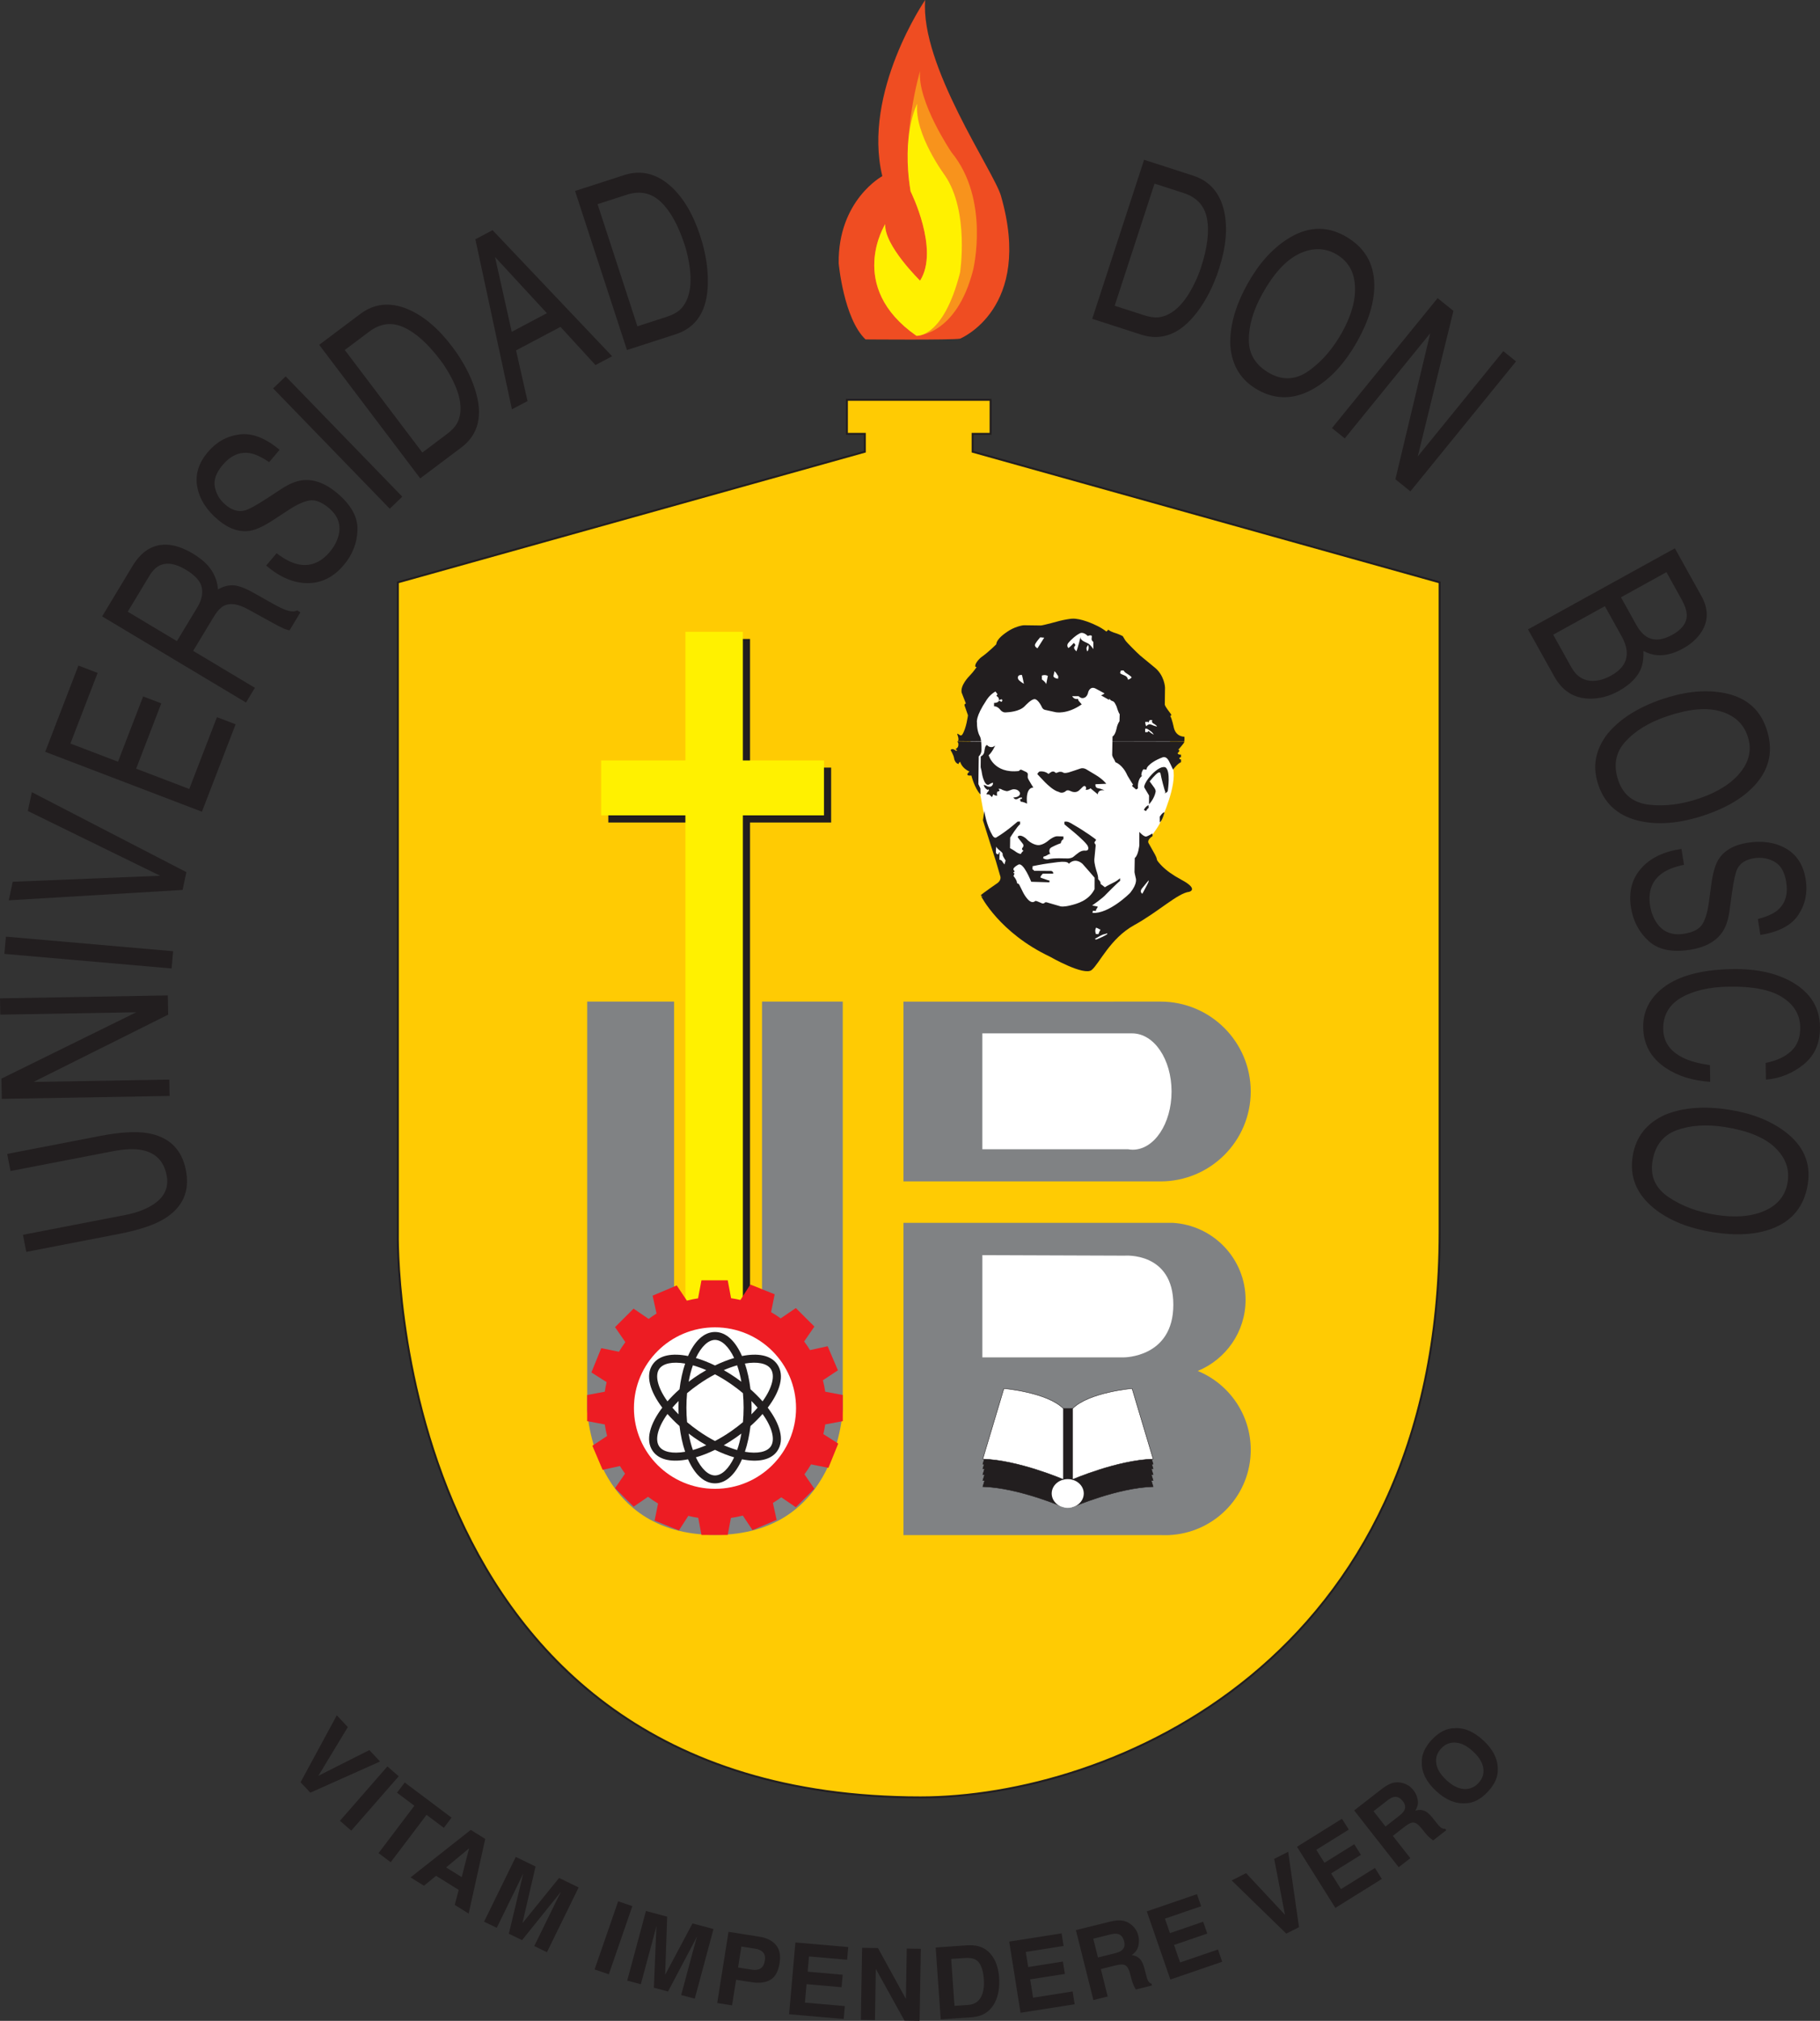 <?xml version="1.0" encoding="UTF-8"?>
<svg xmlns="http://www.w3.org/2000/svg" xmlns:xlink="http://www.w3.org/1999/xlink" width="399.8pt" height="443.91pt" viewBox="0 0 399.8 443.91" version="1.1">
<rect x="0" y="0" width="399.8" height="443.91" fill="#333333" stroke="none"/>
<defs>
<clipPath id="clip1">
  <path d="M 360 212 L 399.801 212 L 399.801 238 L 360 238 Z M 360 212 "/>
</clipPath>
<clipPath id="clip2">
  <path d="M 173 426 L 187 426 L 187 443.91 L 173 443.91 Z M 173 426 "/>
</clipPath>
<clipPath id="clip3">
  <path d="M 189 427 L 203 427 L 203 443.91 L 189 443.91 Z M 189 427 "/>
</clipPath>
<clipPath id="clip4">
  <path d="M 205 427 L 220 427 L 220 443.91 L 205 443.91 Z M 205 427 "/>
</clipPath>
</defs>
<g id="surface1">
<path style=" stroke:none;fill-rule:nonzero;fill:rgb(93.7%,30.199%,13.3%);fill-opacity:1;" d="M 190.129 74.555 C 190.129 74.555 208.969 74.715 210.891 74.395 C 210.891 74.395 227.047 67.84 219.875 43.004 C 218.312 37.602 202.113 14.445 203.234 -0.004 C 203.234 -0.004 189.371 20.199 193.816 38.688 C 193.816 38.688 184.078 43.965 184.234 57.82 C 184.234 57.82 185.316 69.969 190.129 74.555 "/>
<path style=" stroke:none;fill-rule:nonzero;fill:rgb(96.899%,57.599%,10.999%);fill-opacity:1;" d="M 194.461 49.234 C 194.461 49.234 185.801 62.934 201.309 73.758 C 201.309 73.758 210.09 73.758 213.777 59.258 C 213.777 59.258 217.516 43.801 209.016 33.457 C 209.016 33.457 201.473 22.32 202.113 15.609 C 202.113 15.609 197.945 29.469 200.035 42.043 C 200.035 42.043 206.445 54.828 202.113 61.652 C 202.113 61.652 194.141 53.867 194.461 49.234 "/>
<path style=" stroke:none;fill-rule:nonzero;fill:rgb(100%,94.499%,0%);fill-opacity:1;" d="M 194.461 49.234 C 194.461 49.234 185.801 62.934 201.309 73.758 C 201.309 73.758 207.199 74.391 210.891 59.895 C 210.891 59.895 212.977 46.477 207.566 38.531 C 207.566 38.531 200.832 29.512 201.473 22.797 C 201.473 22.797 197.945 29.469 200.035 42.043 C 200.035 42.043 206.445 54.828 202.113 61.652 C 202.113 61.652 194.141 53.867 194.461 49.234 "/>
<path style=" stroke:none;fill-rule:nonzero;fill:rgb(100%,79.599%,1.199%);fill-opacity:1;" d="M 186.039 87.832 L 186.039 95.301 L 189.98 95.301 L 189.98 99.227 L 87.395 127.926 L 87.395 270.91 C 87.395 270.91 84.676 394.82 202.211 394.82 C 243.453 394.82 316.246 365.34 316.246 270.613 L 316.246 127.926 L 213.656 99.227 L 213.656 95.301 L 217.605 95.301 L 217.605 87.832 "/>
<path style="fill:none;stroke-width:4.29;stroke-linecap:butt;stroke-linejoin:miter;stroke:rgb(13.3%,11.8%,12.199%);stroke-opacity:1;stroke-miterlimit:3.864;" d="M 1860.391 3560.78 L 1860.391 3486.092 L 1899.805 3486.092 L 1899.805 3446.834 L 873.945 3159.842 L 873.945 1729.998 C 873.945 1729.998 846.758 490.897 2022.109 490.897 C 2434.531 490.897 3162.461 785.702 3162.461 1732.967 L 3162.461 3159.842 L 2136.562 3446.834 L 2136.562 3486.092 L 2176.055 3486.092 L 2176.055 3560.78 Z M 1860.391 3560.78 " transform="matrix(0.1,0,0,-0.1,0,443.91)"/>
<path style=" stroke:none;fill-rule:nonzero;fill:rgb(50.2%,50.999%,51.799%);fill-opacity:1;" d="M 128.988 220.012 L 148.074 220.012 L 148.074 306.793 L 167.391 306.793 L 167.391 220.012 L 185.129 220.012 L 185.129 309.438 C 185.129 309.438 184.34 337.164 157.117 337.164 C 129.902 337.164 128.988 309.633 128.988 309.633 L 128.988 220.012 "/>
<path style=" stroke:none;fill-rule:nonzero;fill:rgb(13.3%,11.8%,12.199%);fill-opacity:1;" d="M 5.043 271.238 L 27.418 266.906 C 30.047 266.395 32.156 265.602 33.754 264.52 C 36.164 262.906 37.117 260.793 36.605 258.176 C 35.996 255.043 34.16 253.184 31.094 252.609 C 29.434 252.301 27.297 252.398 24.684 252.902 L 2.309 257.234 L 1.578 253.477 L 21.906 249.539 C 26.359 248.684 29.871 248.473 32.445 248.91 C 37.141 249.727 39.938 252.438 40.836 257.051 C 41.738 261.66 40.164 265.215 36.117 267.707 C 33.898 269.078 30.559 270.191 26.105 271.055 L 5.773 274.992 L 5.043 271.238 "/>
<path style=" stroke:none;fill-rule:nonzero;fill:rgb(13.3%,11.8%,12.199%);fill-opacity:1;" d="M 0.387 241.383 L 0.309 236.934 L 29.93 222.359 L 0.062 222.879 L 0 219.301 L 36.871 218.656 L 36.945 222.883 L 7.352 237.66 L 37.191 237.145 L 37.258 240.738 "/>
<path style=" stroke:none;fill-rule:nonzero;fill:rgb(13.3%,11.8%,12.199%);fill-opacity:1;" d="M 0.961 209.535 L 1.297 205.746 L 38.031 208.945 L 37.699 212.738 Z M 0.961 209.535 "/>
<path style=" stroke:none;fill-rule:nonzero;fill:rgb(13.3%,11.8%,12.199%);fill-opacity:1;" d="M 2.797 193.688 L 35.18 192.371 L 6.113 178.145 L 6.992 174.012 L 40.945 191.578 L 40.109 195.488 L 1.926 197.766 "/>
<path style=" stroke:none;fill-rule:nonzero;fill:rgb(13.3%,11.8%,12.199%);fill-opacity:1;" d="M 9.93 165.145 L 17.227 146.203 L 21.445 147.816 L 15.469 163.328 L 25.922 167.32 L 31.445 152.98 L 35.43 154.504 L 29.906 168.848 L 41.574 173.309 L 47.656 157.535 L 51.758 159.102 L 44.355 178.305 "/>
<path style=" stroke:none;fill-rule:evenodd;fill:rgb(13.3%,11.8%,12.199%);fill-opacity:1;" d="M 43.371 133.367 C 44.285 131.852 44.602 130.414 44.328 129.055 C 44.062 127.688 42.879 126.375 40.785 125.125 C 38.531 123.773 36.629 123.477 35.062 124.219 C 34.238 124.621 33.488 125.371 32.82 126.48 L 28.062 134.367 L 38.863 140.836 Z M 22.434 135.398 L 29.094 124.355 C 30.191 122.539 31.445 121.25 32.863 120.492 C 35.562 119.059 38.723 119.43 42.355 121.598 C 44.246 122.73 45.621 123.961 46.465 125.273 C 47.316 126.578 47.785 127.98 47.879 129.48 C 48.945 128.848 50.023 128.547 51.125 128.57 C 52.227 128.582 53.715 129.109 55.582 130.156 L 59.891 132.578 C 61.117 133.27 62.059 133.73 62.719 133.965 C 63.84 134.371 64.695 134.41 65.281 134.086 L 65.988 134.512 L 63.602 138.469 C 63.266 138.414 62.863 138.289 62.391 138.098 C 61.918 137.906 61.055 137.465 59.793 136.766 L 54.41 133.805 C 52.297 132.648 50.562 132.395 49.203 133.059 C 48.449 133.445 47.672 134.297 46.875 135.613 L 42.434 142.973 L 55.992 151.086 L 54.043 154.32 L 22.434 135.398 "/>
<path style=" stroke:none;fill-rule:nonzero;fill:rgb(13.3%,11.8%,12.199%);fill-opacity:1;" d="M 60.758 121.523 C 62.418 122.797 63.961 123.598 65.383 123.93 C 68.062 124.539 70.418 123.633 72.457 121.215 C 73.367 120.133 73.996 118.973 74.336 117.738 C 74.992 115.355 74.289 113.305 72.238 111.59 C 70.703 110.301 69.301 109.746 68.035 109.93 C 66.777 110.129 65.246 110.812 63.453 111.984 L 60.156 114.148 C 58.004 115.559 56.258 116.379 54.914 116.594 C 52.598 116.961 50.266 116.168 47.918 114.203 C 45.383 112.082 43.855 109.68 43.34 106.992 C 42.828 104.305 43.598 101.746 45.645 99.32 C 47.523 97.086 49.84 95.789 52.59 95.434 C 55.332 95.055 58.273 96.18 61.414 98.805 L 59.125 101.516 C 57.492 100.398 56.074 99.738 54.867 99.539 C 52.648 99.184 50.656 100.062 48.879 102.176 C 47.445 103.879 46.887 105.496 47.207 107.031 C 47.527 108.57 48.32 109.863 49.574 110.918 C 50.961 112.07 52.34 112.484 53.711 112.148 C 54.602 111.922 56.203 111.059 58.516 109.559 L 61.934 107.324 C 63.586 106.25 65.117 105.637 66.535 105.484 C 68.996 105.234 71.484 106.156 73.996 108.258 C 77.121 110.875 78.637 113.605 78.531 116.453 C 78.434 119.289 77.43 121.844 75.52 124.117 C 73.281 126.77 70.637 128.094 67.582 128.094 C 64.535 128.102 61.5 126.816 58.473 124.238 L 60.758 121.523 "/>
<path style=" stroke:none;fill-rule:nonzero;fill:rgb(13.3%,11.8%,12.199%);fill-opacity:1;" d="M 60 85.32 L 62.75 82.676 L 88.367 109.098 L 85.617 111.746 Z M 60 85.32 "/>
<path style=" stroke:none;fill-rule:evenodd;fill:rgb(13.3%,11.8%,12.199%);fill-opacity:1;" d="M 98.168 95.355 C 99.191 94.59 99.922 93.82 100.371 93.043 C 101.152 91.645 101.359 89.926 100.992 87.887 C 100.691 86.254 99.973 84.414 98.836 82.363 C 98.152 81.141 97.453 80.062 96.738 79.117 C 93.988 75.48 91.305 73.074 88.676 71.895 C 86.062 70.703 83.539 71.023 81.098 72.855 L 75.738 76.879 L 92.777 99.406 Z M 70.117 75.746 L 79.152 68.961 C 82.219 66.656 85.68 66.301 89.535 67.895 C 92.996 69.348 96.258 72.086 99.309 76.121 C 101.664 79.238 103.352 82.391 104.363 85.574 C 106.156 91.199 105.141 95.445 101.312 98.316 L 92.309 105.082 L 70.117 75.746 "/>
<path style=" stroke:none;fill-rule:evenodd;fill:rgb(13.3%,11.8%,12.199%);fill-opacity:1;" d="M 120.133 68.797 L 108.738 56.445 L 112.41 72.887 Z M 104.426 52.559 L 108.203 50.562 L 134.465 78.254 L 130.809 80.191 L 123.121 71.801 L 113.363 76.969 L 115.883 88.098 L 112.453 89.91 "/>
<path style=" stroke:none;fill-rule:evenodd;fill:rgb(13.3%,11.8%,12.199%);fill-opacity:1;" d="M 146.441 69.598 C 147.652 69.203 148.605 68.715 149.277 68.125 C 150.477 67.055 151.23 65.496 151.551 63.445 C 151.801 61.805 151.723 59.832 151.32 57.527 C 151.07 56.152 150.766 54.902 150.395 53.777 C 148.984 49.445 147.23 46.301 145.137 44.328 C 143.055 42.359 140.559 41.844 137.652 42.781 L 131.27 44.848 L 140.02 71.676 Z M 126.324 41.953 L 137.086 38.469 C 140.738 37.285 144.129 38.074 147.254 40.832 C 150.051 43.328 152.234 46.977 153.801 51.777 C 155.016 55.488 155.574 59.016 155.492 62.355 C 155.352 68.254 153.004 71.941 148.445 73.418 L 137.723 76.891 L 126.324 41.953 "/>
<path style=" stroke:none;fill-rule:evenodd;fill:rgb(13.3%,11.8%,12.199%);fill-opacity:1;" d="M 251.285 69.238 C 252.504 69.633 253.555 69.789 254.453 69.711 C 256.051 69.543 257.582 68.727 259.051 67.254 C 260.219 66.074 261.324 64.434 262.355 62.328 C 262.969 61.074 263.453 59.879 263.824 58.754 C 265.234 54.43 265.672 50.855 265.141 48.031 C 264.621 45.219 262.906 43.344 260 42.398 L 253.617 40.332 L 244.863 67.16 Z M 251.324 35.098 L 262.086 38.578 C 265.738 39.766 268.016 42.383 268.918 46.445 C 269.715 50.102 269.324 54.328 267.758 59.133 C 266.547 62.848 264.922 66.023 262.887 68.68 C 259.289 73.371 255.215 74.977 250.652 73.5 L 239.93 70.031 L 251.324 35.098 "/>
<path style=" stroke:none;fill-rule:evenodd;fill:rgb(13.3%,11.8%,12.199%);fill-opacity:1;" d="M 301.891 62.551 C 301.926 66.289 300.711 70.371 298.246 74.805 C 295.574 79.602 292.434 83.078 288.812 85.234 C 284.562 87.766 280.426 87.922 276.398 85.699 C 272.645 83.621 270.598 80.359 270.262 75.906 C 270.098 71.695 271.355 67.188 274.031 62.375 C 276.445 58.027 279.336 54.766 282.699 52.582 C 287.012 49.777 291.23 49.516 295.355 51.793 C 299.664 54.176 301.844 57.762 301.891 62.551 M 287.574 81.406 C 290.414 79.371 292.828 76.57 294.82 72.996 C 296.918 69.223 297.859 65.762 297.629 62.629 C 297.418 59.496 296.008 57.211 293.402 55.773 C 290.867 54.379 288.172 54.383 285.301 55.789 C 282.441 57.184 279.773 60.105 277.301 64.551 C 275.316 68.109 274.328 71.488 274.328 74.695 C 274.348 77.883 275.895 80.328 278.965 82.027 C 281.883 83.637 284.75 83.43 287.574 81.406 "/>
<path style=" stroke:none;fill-rule:nonzero;fill:rgb(13.3%,11.8%,12.199%);fill-opacity:1;" d="M 315.801 65.488 L 319.273 68.289 L 311.441 100.262 L 330.238 77.133 L 333.027 79.387 L 309.82 107.938 L 306.527 105.277 L 314.184 73.195 L 295.402 96.305 L 292.594 94.035 "/>
<path style=" stroke:none;fill-rule:evenodd;fill:rgb(13.3%,11.8%,12.199%);fill-opacity:1;" d="M 359.414 137.199 C 360.191 138.594 361.047 139.531 361.992 140.023 C 363.473 140.793 365.258 140.602 367.352 139.445 C 369.461 138.281 370.52 136.852 370.531 135.156 C 370.535 134.199 370.137 133.004 369.34 131.566 L 366.066 125.684 L 356.078 131.203 Z M 345.148 146.527 C 346.273 148.551 347.848 149.562 349.883 149.566 C 351.164 149.566 352.5 149.184 353.891 148.414 C 356.23 147.121 357.387 145.453 357.355 143.406 C 357.344 142.312 356.953 141.082 356.188 139.699 L 352.543 133.156 L 341.191 139.422 Z M 367.918 120.445 L 373.734 130.898 C 375.32 133.75 375.32 136.398 373.734 138.848 C 372.797 140.289 371.453 141.488 369.715 142.453 C 367.68 143.574 365.766 144.059 363.98 143.906 C 363.039 143.836 362.051 143.527 361.004 142.992 C 361.07 144.59 360.879 145.914 360.434 146.969 C 359.637 148.84 358 150.457 355.523 151.824 C 353.445 152.973 351.293 153.516 349.062 153.461 C 345.727 153.383 343.172 151.742 341.391 148.539 L 335.66 138.254 L 367.918 120.445 "/>
<path style=" stroke:none;fill-rule:evenodd;fill:rgb(13.3%,11.8%,12.199%);fill-opacity:1;" d="M 385.633 172.309 C 383.148 175.109 379.504 177.336 374.691 178.984 C 369.484 180.77 364.812 181.258 360.672 180.445 C 355.816 179.496 352.641 176.852 351.141 172.52 C 349.738 168.469 350.41 164.684 353.156 161.148 C 355.859 157.91 359.82 155.395 365.047 153.605 C 369.762 151.988 374.102 151.488 378.066 152.105 C 383.152 152.898 386.465 155.512 387.996 159.953 C 389.605 164.602 388.816 168.719 385.633 172.309 M 362.328 176.773 C 365.801 177.16 369.48 176.688 373.359 175.355 C 377.453 173.949 380.477 172.008 382.414 169.523 C 384.355 167.055 384.844 164.418 383.871 161.613 C 382.934 158.891 380.922 157.094 377.84 156.227 C 374.781 155.352 370.84 155.742 366.012 157.398 C 362.148 158.727 359.145 160.578 356.992 162.961 C 354.863 165.348 354.371 168.191 355.512 171.5 C 356.598 174.641 358.867 176.398 362.328 176.773 "/>
<path style=" stroke:none;fill-rule:nonzero;fill:rgb(13.3%,11.8%,12.199%);fill-opacity:1;" d="M 369.922 189.969 C 367.871 190.383 366.254 191.012 365.066 191.867 C 362.852 193.484 361.988 195.852 362.484 198.969 C 362.707 200.363 363.172 201.598 363.887 202.66 C 365.262 204.719 367.273 205.539 369.914 205.121 C 371.902 204.809 373.238 204.117 373.938 203.051 C 374.609 201.969 375.098 200.375 375.383 198.258 L 375.91 194.359 C 376.246 191.809 376.777 189.961 377.492 188.816 C 378.734 186.828 380.871 185.594 383.895 185.117 C 387.164 184.605 389.988 185.035 392.359 186.41 C 394.73 187.789 396.164 190.047 396.66 193.176 C 397.121 196.055 396.578 198.645 395.051 200.949 C 393.539 203.258 390.758 204.73 386.703 205.367 L 386.148 201.871 C 388.07 201.379 389.504 200.742 390.445 199.969 C 392.168 198.531 392.812 196.453 392.379 193.734 C 392.031 191.539 391.168 190.059 389.793 189.289 C 388.414 188.523 386.918 188.27 385.297 188.523 C 383.516 188.805 382.297 189.57 381.648 190.824 C 381.234 191.645 380.844 193.414 380.461 196.133 L 379.906 200.168 C 379.641 202.117 379.102 203.676 378.285 204.84 C 376.859 206.852 374.527 208.117 371.289 208.625 C 367.254 209.262 364.195 208.609 362.105 206.66 C 360.02 204.73 358.742 202.297 358.277 199.363 C 357.734 195.945 358.465 193.086 360.477 190.793 C 362.465 188.492 365.43 187.055 369.367 186.473 L 369.922 189.969 "/>
<g clip-path="url(#clip1)" clip-rule="nonzero">
<path style=" stroke:none;fill-rule:nonzero;fill:rgb(13.3%,11.8%,12.199%);fill-opacity:1;" d="M 396.25 233.777 C 393.824 235.762 391.047 236.895 387.922 237.16 L 387.859 233.484 C 390.227 233.031 392.098 232.164 393.465 230.887 C 394.828 229.625 395.496 227.875 395.453 225.625 C 395.406 222.883 394.09 220.691 391.5 219.043 C 388.926 217.406 385.004 216.637 379.73 216.73 C 375.414 216.805 371.926 217.621 369.254 219.184 C 366.605 220.758 365.309 223.055 365.363 226.07 C 365.41 228.852 366.859 230.941 369.715 232.344 C 371.215 233.09 373.184 233.629 375.617 233.965 L 375.684 237.641 C 371.793 237.379 368.52 236.352 365.863 234.551 C 362.66 232.398 361.027 229.445 360.961 225.695 C 360.902 222.461 362.152 219.727 364.707 217.484 C 368.086 214.527 373.355 212.996 380.52 212.871 C 385.961 212.773 390.438 213.781 393.953 215.895 C 397.773 218.176 399.723 221.387 399.797 225.512 C 399.855 229.035 398.68 231.789 396.25 233.777 "/>
</g>
<path style=" stroke:none;fill-rule:evenodd;fill:rgb(13.3%,11.8%,12.199%);fill-opacity:1;" d="M 389.207 269.906 C 385.695 271.219 381.426 271.477 376.398 270.688 C 370.961 269.828 366.609 268.074 363.336 265.426 C 359.492 262.312 357.934 258.488 358.652 253.965 C 359.324 249.734 361.703 246.703 365.789 244.867 C 369.703 243.273 374.391 242.906 379.844 243.766 C 384.77 244.543 388.84 246.129 392.047 248.527 C 396.164 251.609 397.855 255.469 397.117 260.109 C 396.348 264.961 393.711 268.227 389.207 269.906 M 366.523 262.953 C 369.41 264.918 372.887 266.219 376.934 266.859 C 381.215 267.535 384.797 267.227 387.676 265.945 C 390.555 264.676 392.227 262.574 392.695 259.641 C 393.148 256.797 392.219 254.27 389.91 252.066 C 387.613 249.867 383.949 248.363 378.91 247.566 C 374.875 246.934 371.348 247.164 368.324 248.258 C 365.32 249.371 363.543 251.652 362.996 255.105 C 362.473 258.387 363.648 261.004 366.523 262.953 "/>
<path style=" stroke:none;fill-rule:nonzero;fill:rgb(13.3%,11.8%,12.199%);fill-opacity:1;" d="M 81.133 384.426 L 83.484 386.938 L 68.164 393.785 L 66.023 391.496 L 73.984 376.789 L 76.406 379.375 L 69.934 390.082 "/>
<path style=" stroke:none;fill-rule:nonzero;fill:rgb(13.3%,11.8%,12.199%);fill-opacity:1;" d="M 77.16 402.125 L 74.668 399.969 L 85.094 388.023 L 87.586 390.18 Z M 77.16 402.125 "/>
<path style=" stroke:none;fill-rule:nonzero;fill:rgb(13.3%,11.8%,12.199%);fill-opacity:1;" d="M 99.188 399.266 L 97.496 401.508 L 93.699 398.656 L 85.828 409.062 L 83.156 407.059 L 91.027 396.652 L 87.211 393.789 L 88.91 391.551 "/>
<path style=" stroke:none;fill-rule:evenodd;fill:rgb(13.3%,11.8%,12.199%);fill-opacity:1;" d="M 98 410.207 L 101.422 412.336 L 103.051 406.004 Z M 103.414 401.961 L 106.594 403.941 L 102.949 420.34 L 99.895 418.438 L 100.758 415.141 L 95.793 412.047 L 93.129 414.227 L 90.184 412.395 "/>
<path style=" stroke:none;fill-rule:nonzero;fill:rgb(13.3%,11.8%,12.199%);fill-opacity:1;" d="M 122.816 412.516 L 127.109 414.602 L 120.145 428.832 L 117.363 427.477 L 122.074 417.855 C 122.211 417.578 122.402 417.195 122.648 416.703 C 122.902 416.203 123.094 415.816 123.23 415.547 L 114.68 426.176 L 111.777 424.766 L 114.941 411.523 C 114.809 411.789 114.625 412.18 114.387 412.688 C 114.152 413.184 113.965 413.574 113.828 413.848 L 109.117 423.473 L 106.336 422.121 L 113.301 407.895 L 117.645 410 L 114.762 422.453 L 122.816 412.516 "/>
<path style=" stroke:none;fill-rule:nonzero;fill:rgb(13.3%,11.8%,12.199%);fill-opacity:1;" d="M 133.738 433.68 L 130.617 432.609 L 135.793 417.641 L 138.91 418.711 Z M 133.738 433.68 "/>
<path style=" stroke:none;fill-rule:nonzero;fill:rgb(13.3%,11.8%,12.199%);fill-opacity:1;" d="M 152.121 422.504 L 156.734 423.738 L 152.621 439.027 L 149.633 438.234 L 152.414 427.891 C 152.492 427.59 152.609 427.176 152.762 426.645 C 152.914 426.109 153.027 425.695 153.105 425.402 L 146.746 437.461 L 143.637 436.629 L 144.199 423.027 C 144.121 423.316 144.016 423.734 143.879 424.277 C 143.742 424.809 143.633 425.227 143.555 425.523 L 140.77 435.867 L 137.781 435.07 L 141.895 419.777 L 146.559 421.02 L 146.113 433.789 L 152.121 422.504 "/>
<path style=" stroke:none;fill-rule:evenodd;fill:rgb(13.3%,11.8%,12.199%);fill-opacity:1;" d="M 167.633 428.867 C 167.266 428.457 166.691 428.184 165.918 428.062 L 162.859 427.582 L 162.129 432.188 L 165.188 432.664 C 165.961 432.789 166.59 432.699 167.07 432.391 C 167.566 432.086 167.875 431.523 168.008 430.707 C 168.137 429.898 168.012 429.285 167.633 428.867 M 169.23 434.895 C 168.172 435.512 166.773 435.68 165.031 435.406 L 161.699 434.879 L 160.809 440.5 L 157.551 439.988 L 160.031 424.352 L 166.871 425.43 C 168.449 425.68 169.637 426.281 170.449 427.234 C 171.258 428.188 171.523 429.512 171.258 431.203 C 170.965 433.047 170.289 434.277 169.23 434.895 "/>
<g clip-path="url(#clip2)" clip-rule="nonzero">
<path style=" stroke:none;fill-rule:nonzero;fill:rgb(13.3%,11.8%,12.199%);fill-opacity:1;" d="M 186.09 430.488 L 177.711 429.758 L 177.418 433.105 L 185.109 433.777 L 184.867 436.516 L 177.176 435.848 L 176.82 439.902 L 185.582 440.664 L 185.336 443.5 L 173.34 442.453 L 174.723 426.688 L 186.332 427.695 "/>
</g>
<g clip-path="url(#clip3)" clip-rule="nonzero">
<path style=" stroke:none;fill-rule:nonzero;fill:rgb(13.3%,11.8%,12.199%);fill-opacity:1;" d="M 189.379 427.859 L 192.863 427.918 L 198.996 439.078 L 199.188 428.027 L 202.281 428.082 L 202.004 443.91 L 198.688 443.855 L 192.391 432.496 L 192.199 443.738 L 189.102 443.688 "/>
</g>
<g clip-path="url(#clip4)" clip-rule="nonzero">
<path style=" stroke:none;fill-rule:evenodd;fill:rgb(13.3%,11.8%,12.199%);fill-opacity:1;" d="M 208.945 430.312 L 209.672 440.617 L 212.723 440.402 C 214.289 440.297 215.32 439.449 215.836 437.875 C 216.109 437.004 216.207 435.996 216.125 434.828 C 216.016 433.223 215.676 432.008 215.105 431.184 C 214.539 430.355 213.504 429.992 212 430.098 Z M 214.844 427.488 C 215.98 427.773 216.93 428.383 217.684 429.305 C 218.293 430.051 218.727 430.875 218.992 431.773 C 219.258 432.676 219.418 433.539 219.477 434.371 C 219.625 436.469 219.328 438.273 218.586 439.793 C 217.57 441.836 215.871 442.941 213.477 443.109 L 206.648 443.582 L 205.539 427.793 L 212.367 427.312 C 213.348 427.262 214.18 427.316 214.844 427.488 "/>
</g>
<path style=" stroke:none;fill-rule:nonzero;fill:rgb(13.3%,11.8%,12.199%);fill-opacity:1;" d="M 233.641 427.449 L 225.336 428.762 L 225.863 432.082 L 233.488 430.879 L 233.918 433.594 L 226.297 434.793 L 226.938 438.82 L 235.621 437.445 L 236.07 440.258 L 224.18 442.133 L 221.691 426.496 L 233.203 424.684 "/>
<path style=" stroke:none;fill-rule:evenodd;fill:rgb(13.3%,11.8%,12.199%);fill-opacity:1;" d="M 240.156 425.859 L 241.188 429.984 L 244.84 429.082 C 245.566 428.898 246.09 428.684 246.41 428.426 C 246.98 427.977 247.152 427.316 246.938 426.457 C 246.707 425.527 246.238 424.977 245.535 424.812 C 245.145 424.715 244.598 424.758 243.902 424.93 Z M 246.492 421.875 C 247.141 421.973 247.723 422.207 248.246 422.578 C 248.68 422.883 249.051 423.25 249.363 423.672 C 249.676 424.098 249.91 424.609 250.059 425.215 C 250.246 425.945 250.238 426.711 250.047 427.512 C 249.852 428.305 249.367 428.953 248.59 429.453 C 249.371 429.566 249.973 429.844 250.402 430.297 C 250.832 430.746 251.18 431.508 251.449 432.582 L 251.711 433.617 C 251.883 434.32 252.031 434.789 252.148 435.023 C 252.332 435.398 252.602 435.645 252.957 435.754 L 253.051 436.137 L 249.508 437.02 C 249.32 436.703 249.18 436.449 249.09 436.25 C 248.898 435.84 248.742 435.41 248.621 434.961 L 248.246 433.535 C 247.984 432.559 247.641 431.953 247.211 431.715 C 246.785 431.473 246.102 431.469 245.152 431.703 L 241.824 432.531 L 243.332 438.555 L 240.184 439.34 L 236.34 423.973 L 243.902 422.098 C 244.988 421.848 245.852 421.773 246.492 421.875 "/>
<path style=" stroke:none;fill-rule:nonzero;fill:rgb(13.3%,11.8%,12.199%);fill-opacity:1;" d="M 263.855 418.727 L 255.902 421.453 L 257.004 424.637 L 264.301 422.129 L 265.199 424.73 L 257.898 427.234 L 259.23 431.082 L 267.551 428.23 L 268.48 430.922 L 257.094 434.828 L 251.918 419.859 L 262.938 416.078 "/>
<path style=" stroke:none;fill-rule:nonzero;fill:rgb(13.3%,11.8%,12.199%);fill-opacity:1;" d="M 279.898 408.328 L 282.973 406.766 L 285.355 423.324 L 282.559 424.746 L 270.562 413.066 L 273.723 411.461 L 282.27 420.609 "/>
<path style=" stroke:none;fill-rule:nonzero;fill:rgb(13.3%,11.8%,12.199%);fill-opacity:1;" d="M 296.289 401.895 L 289.152 406.332 L 290.941 409.184 L 297.492 405.109 L 298.953 407.441 L 292.406 411.52 L 294.57 414.969 L 302.031 410.324 L 303.547 412.738 L 293.336 419.094 L 284.91 405.668 L 294.793 399.516 "/>
<path style=" stroke:none;fill-rule:evenodd;fill:rgb(13.3%,11.8%,12.199%);fill-opacity:1;" d="M 301.723 397.859 L 304.355 401.215 L 307.316 398.906 C 307.91 398.445 308.297 398.035 308.484 397.672 C 308.816 397.027 308.711 396.359 308.164 395.656 C 307.57 394.898 306.918 394.59 306.215 394.723 C 305.812 394.793 305.332 395.051 304.766 395.492 Z M 305.887 391.652 C 306.516 391.477 307.145 391.457 307.777 391.586 C 308.297 391.688 308.781 391.875 309.246 392.133 C 309.703 392.391 310.125 392.77 310.508 393.258 C 310.973 393.852 311.285 394.555 311.434 395.359 C 311.582 396.168 311.402 396.953 310.895 397.73 C 311.656 397.508 312.32 397.523 312.898 397.766 C 313.473 398 314.102 398.555 314.785 399.43 L 315.445 400.266 C 315.891 400.836 316.215 401.207 316.422 401.371 C 316.742 401.645 317.086 401.758 317.457 401.715 L 317.703 402.027 L 314.82 404.27 C 314.523 404.051 314.293 403.875 314.129 403.73 C 313.785 403.434 313.465 403.105 313.176 402.742 L 312.246 401.598 C 311.609 400.809 311.051 400.395 310.559 400.348 C 310.07 400.297 309.441 400.574 308.676 401.172 L 305.969 403.277 L 309.809 408.172 L 307.25 410.16 L 297.469 397.684 L 303.613 392.906 C 304.504 392.238 305.262 391.82 305.887 391.652 "/>
<path style=" stroke:none;fill-rule:evenodd;fill:rgb(13.3%,11.8%,12.199%);fill-opacity:1;" d="M 325.836 388.406 C 325.656 387.18 324.91 385.961 323.602 384.742 C 322.301 383.531 321.027 382.879 319.789 382.785 C 318.547 382.684 317.48 383.109 316.582 384.07 C 315.688 385.023 315.324 386.121 315.504 387.348 C 315.676 388.582 316.422 389.805 317.727 391.02 C 319.039 392.234 320.312 392.891 321.559 392.973 C 322.805 393.062 323.871 392.633 324.77 391.672 C 325.664 390.715 326.02 389.621 325.836 388.406 M 329.02 388.527 C 329.109 390.246 328.371 391.93 326.828 393.582 C 325.277 395.238 323.641 396.082 321.922 396.117 C 319.715 396.258 317.566 395.363 315.477 393.422 C 313.348 391.445 312.301 389.375 312.332 387.211 C 312.246 385.496 312.98 383.812 314.523 382.156 C 316.074 380.5 317.715 379.656 319.434 379.621 C 321.594 379.445 323.738 380.348 325.867 382.324 C 327.953 384.266 329.008 386.332 329.02 388.527 "/>
<path style=" stroke:none;fill-rule:nonzero;fill:rgb(13.3%,11.8%,12.199%);fill-opacity:1;" d="M 152.137 140.355 L 164.762 140.355 L 164.762 168.613 L 182.578 168.613 L 182.578 180.676 L 164.762 180.676 L 164.762 311.371 L 152.137 311.371 L 152.137 180.676 L 133.629 180.676 L 133.629 168.613 L 152.137 168.613 "/>
<path style=" stroke:none;fill-rule:nonzero;fill:rgb(100%,94.499%,0%);fill-opacity:1;" d="M 150.559 138.785 L 163.184 138.785 L 163.184 167.047 L 181 167.047 L 181 179.105 L 163.184 179.105 L 163.184 309.805 L 150.559 309.805 L 150.559 179.105 L 132.051 179.105 L 132.051 167.047 L 150.559 167.047 "/>
<path style=" stroke:none;fill-rule:nonzero;fill:rgb(100%,100%,100%);fill-opacity:1;" d="M 138.57 309.438 C 138.57 299.191 146.91 290.887 157.191 290.887 C 167.477 290.887 175.812 299.191 175.812 309.438 C 175.812 319.68 167.477 327.988 157.191 327.988 C 146.91 327.988 138.57 319.68 138.57 309.438 "/>
<path style=" stroke:none;fill-rule:evenodd;fill:rgb(92.899%,10.999%,13.699%);fill-opacity:1;" d="M 133.258 303.605 L 129.914 301.473 L 132.07 296.145 L 135.965 296.926 C 136.395 296.199 136.863 295.5 137.371 294.82 L 135.105 291.523 L 139.18 287.461 L 142.484 289.715 C 143.043 289.297 143.625 288.906 144.223 288.539 L 143.359 284.609 L 148.66 282.363 L 150.887 285.703 C 151.688 285.492 152.512 285.324 153.344 285.195 L 154.09 281.234 L 159.859 281.234 L 160.598 285.168 C 161.289 285.27 161.973 285.398 162.648 285.555 L 164.832 282.16 L 170.172 284.309 L 169.383 288.227 C 170.109 288.648 170.816 289.109 171.492 289.602 L 174.82 287.332 L 178.898 291.395 L 176.648 294.672 C 177.105 295.281 177.539 295.914 177.941 296.566 L 181.812 295.719 L 184.062 301.008 L 180.766 303.191 C 180.98 304.016 181.152 304.855 181.277 305.707 L 185.133 306.43 L 185.133 312.172 L 181.277 312.895 C 181.172 313.609 181.035 314.32 180.863 315.016 L 184.137 317.102 L 181.977 322.43 L 178.168 321.664 C 177.719 322.418 177.234 323.145 176.711 323.852 L 178.887 327.02 L 174.812 331.078 L 171.621 328.902 C 171.027 329.34 170.414 329.754 169.785 330.137 L 170.602 333.859 L 165.301 336.102 L 163.176 332.918 C 162.316 333.137 161.445 333.309 160.559 333.438 L 159.859 337.176 L 154.09 337.176 L 153.383 333.41 C 152.641 333.301 151.914 333.156 151.195 332.98 L 149.141 336.176 L 143.797 334.023 L 144.555 330.266 C 143.793 329.812 143.059 329.324 142.355 328.789 L 139.191 330.953 L 135.113 326.891 L 137.305 323.699 C 136.906 323.16 136.535 322.602 136.184 322.031 L 132.379 322.867 L 130.125 317.578 L 133.367 315.43 C 133.152 314.605 132.977 313.758 132.852 312.898 L 128.98 312.172 L 128.98 306.43 L 132.852 305.707 C 132.957 304.992 133.094 304.293 133.258 303.605 M 157.062 291.566 C 147.23 291.566 139.258 299.504 139.258 309.301 C 139.258 319.094 147.23 327.039 157.062 327.039 C 166.898 327.039 174.867 319.094 174.867 309.301 C 174.867 299.504 166.898 291.566 157.062 291.566 "/>
<path style=" stroke:none;fill-rule:nonzero;fill:rgb(13.3%,11.8%,12.199%);fill-opacity:1;" d="M 155.141 300.965 C 154.113 300.52 153.137 300.172 152.207 299.91 C 151.824 300.988 151.512 302.195 151.273 303.523 C 151.656 303.227 152.055 302.941 152.461 302.656 C 153.336 302.047 154.234 301.48 155.141 300.965 M 166.422 309.211 C 166.008 308.727 165.559 308.234 165.066 307.742 C 165.086 308.234 165.098 308.723 165.098 309.211 C 165.098 309.703 165.086 310.195 165.066 310.68 C 165.559 310.188 166.008 309.699 166.422 309.211 M 163.629 318.902 C 166.387 319.379 168.457 318.949 169.301 317.746 C 170.309 316.312 169.684 313.613 167.512 310.598 C 166.719 311.504 165.824 312.398 164.859 313.254 C 164.621 315.277 164.203 317.195 163.629 318.902 M 158.992 317.461 C 160.016 317.902 160.996 318.254 161.926 318.516 C 162.305 317.438 162.621 316.227 162.859 314.898 C 162.469 315.195 162.074 315.484 161.672 315.766 C 160.797 316.379 159.898 316.945 158.992 317.461 M 150.93 312.398 C 151.707 313.051 152.551 313.703 153.465 314.34 C 154.684 315.195 155.891 315.922 157.066 316.535 C 158.238 315.922 159.445 315.195 160.668 314.34 C 161.578 313.703 162.426 313.051 163.203 312.398 C 163.293 311.383 163.348 310.32 163.348 309.211 C 163.348 308.105 163.293 307.043 163.203 306.027 C 162.426 305.371 161.578 304.719 160.668 304.086 C 159.445 303.23 158.238 302.504 157.066 301.887 C 155.891 302.504 154.684 303.23 153.465 304.086 C 152.551 304.719 151.707 305.371 150.93 306.027 C 150.836 307.043 150.785 308.105 150.785 309.211 C 150.785 310.32 150.836 311.383 150.93 312.398 M 147.707 309.211 C 148.121 309.699 148.574 310.188 149.066 310.68 C 149.047 310.195 149.039 309.703 149.039 309.211 C 149.039 308.723 149.047 308.234 149.066 307.742 C 148.574 308.234 148.121 308.727 147.707 309.211 M 144.828 300.676 C 143.82 302.113 144.449 304.809 146.621 307.824 C 147.418 306.922 148.305 306.027 149.273 305.168 C 149.512 303.148 149.93 301.23 150.504 299.523 C 147.742 299.047 145.676 299.477 144.828 300.676 M 149.273 313.254 C 148.305 312.398 147.418 311.504 146.621 310.598 C 144.449 313.613 143.82 316.312 144.828 317.746 C 145.676 318.949 147.742 319.379 150.504 318.902 C 149.93 317.195 149.512 315.277 149.273 313.254 M 155.141 317.461 C 154.234 316.945 153.336 316.379 152.461 315.766 C 152.055 315.484 151.656 315.195 151.273 314.898 C 151.512 316.227 151.824 317.438 152.207 318.516 C 153.137 318.254 154.113 317.902 155.141 317.461 M 161.27 320.125 C 159.906 319.723 158.484 319.168 157.066 318.477 C 155.648 319.168 154.227 319.723 152.863 320.125 C 154.051 322.652 155.594 324.098 157.066 324.098 C 158.535 324.098 160.078 322.652 161.27 320.125 M 164.859 305.168 C 165.824 306.027 166.719 306.922 167.512 307.824 C 169.684 304.809 170.309 302.113 169.301 300.676 C 168.457 299.477 166.387 299.047 163.629 299.523 C 164.203 301.23 164.621 303.148 164.859 305.168 M 158.992 300.965 C 159.898 301.48 160.797 302.047 161.672 302.656 C 162.074 302.941 162.469 303.227 162.859 303.523 C 162.621 302.195 162.305 300.988 161.926 299.91 C 160.996 300.172 160.016 300.52 158.992 300.965 M 152.863 298.301 C 154.227 298.699 155.648 299.262 157.066 299.945 C 158.484 299.262 159.906 298.699 161.27 298.301 C 160.078 295.773 158.535 294.328 157.066 294.328 C 155.594 294.328 154.047 295.773 152.863 298.301 M 143.395 299.68 C 144.824 297.641 147.723 297.184 151.137 297.867 C 152.535 294.688 154.57 292.586 157.066 292.586 C 159.562 292.586 161.598 294.688 162.992 297.867 C 166.41 297.184 169.301 297.641 170.734 299.68 C 172.434 302.094 171.328 305.68 168.648 309.211 C 171.328 312.742 172.434 316.328 170.734 318.746 C 169.301 320.785 166.41 321.242 162.992 320.555 C 161.598 323.734 159.562 325.836 157.066 325.836 C 154.57 325.836 152.535 323.734 151.137 320.555 C 147.723 321.238 144.824 320.785 143.395 318.746 C 141.695 316.328 142.805 312.742 145.484 309.211 C 142.805 305.68 141.695 302.094 143.395 299.68 "/>
<path style=" stroke:none;fill-rule:nonzero;fill:rgb(100%,100%,100%);fill-opacity:1;" d="M 212.062 224.5 L 212.062 254.625 L 256.168 254.625 L 261.438 240.359 L 253.34 223.938 "/>
<path style=" stroke:none;fill-rule:nonzero;fill:rgb(100%,100%,100%);fill-opacity:1;" d="M 212.062 272.277 L 212.062 302.402 L 256.168 302.402 L 261.438 288.133 L 253.34 271.715 "/>
<path style=" stroke:none;fill-rule:evenodd;fill:rgb(50.2%,50.999%,51.799%);fill-opacity:1;" d="M 263.105 301.148 C 269.941 303.957 274.75 310.664 274.75 318.48 C 274.75 328.258 267.238 336.281 257.652 337.145 L 256.727 337.211 L 255.938 337.223 L 255.148 337.211 L 198.465 337.211 L 198.465 268.613 L 257.652 268.613 C 266.555 269.156 273.617 276.516 273.617 285.516 C 273.617 292.574 269.273 298.617 263.105 301.148 M 215.797 275.707 L 215.797 298.164 L 246.816 298.164 C 246.816 298.164 257.746 298.277 257.746 286.602 C 257.746 274.922 247.035 275.82 247.035 275.82 L 215.797 275.707 "/>
<path style=" stroke:none;fill-rule:nonzero;fill:rgb(13.3%,11.8%,12.199%);fill-opacity:1;" d="M 220.527 306.117 C 220.527 306.117 230.047 306.941 233.605 310.539 L 233.605 326.102 C 233.605 326.102 223.688 321.82 215.891 321.617 "/>
<path style="fill:none;stroke-width:0.96;stroke-linecap:butt;stroke-linejoin:miter;stroke:rgb(13.3%,11.8%,12.199%);stroke-opacity:1;stroke-miterlimit:3.864;" d="M 2205.273 1377.928 C 2205.273 1377.928 2300.469 1369.686 2336.055 1333.709 L 2336.055 1178.084 C 2336.055 1178.084 2236.875 1220.897 2158.906 1222.928 Z M 2205.273 1377.928 " transform="matrix(0.1,0,0,-0.1,0,443.91)"/>
<path style=" stroke:none;fill-rule:nonzero;fill:rgb(13.3%,11.8%,12.199%);fill-opacity:1;" d="M 248.68 306.117 C 248.68 306.117 239.156 306.941 235.602 310.539 L 235.602 326.102 C 235.602 326.102 245.516 321.82 253.312 321.617 "/>
<path style="fill:none;stroke-width:0.96;stroke-linecap:butt;stroke-linejoin:miter;stroke:rgb(13.3%,11.8%,12.199%);stroke-opacity:1;stroke-miterlimit:3.864;" d="M 2486.797 1377.928 C 2486.797 1377.928 2391.562 1369.686 2356.016 1333.709 L 2356.016 1178.084 C 2356.016 1178.084 2455.156 1220.897 2533.125 1222.928 Z M 2486.797 1377.928 " transform="matrix(0.1,0,0,-0.1,0,443.91)"/>
<path style=" stroke:none;fill-rule:nonzero;fill:rgb(13.3%,11.8%,12.199%);fill-opacity:1;" d="M 220.527 308.426 C 220.527 308.426 230.047 309.246 233.605 312.848 L 233.605 328.406 C 233.605 328.406 223.688 324.125 215.891 323.922 "/>
<path style="fill:none;stroke-width:0.96;stroke-linecap:butt;stroke-linejoin:miter;stroke:rgb(13.3%,11.8%,12.199%);stroke-opacity:1;stroke-miterlimit:3.864;" d="M 2205.273 1354.842 C 2205.273 1354.842 2300.469 1346.639 2336.055 1310.623 L 2336.055 1155.037 C 2336.055 1155.037 2236.875 1197.85 2158.906 1199.881 Z M 2205.273 1354.842 " transform="matrix(0.1,0,0,-0.1,0,443.91)"/>
<path style=" stroke:none;fill-rule:nonzero;fill:rgb(13.3%,11.8%,12.199%);fill-opacity:1;" d="M 248.68 308.426 C 248.68 308.426 239.156 309.246 235.602 312.848 L 235.602 328.406 C 235.602 328.406 245.516 324.125 253.312 323.922 "/>
<path style="fill:none;stroke-width:0.96;stroke-linecap:butt;stroke-linejoin:miter;stroke:rgb(13.3%,11.8%,12.199%);stroke-opacity:1;stroke-miterlimit:3.864;" d="M 2486.797 1354.842 C 2486.797 1354.842 2391.562 1346.639 2356.016 1310.623 L 2356.016 1155.037 C 2356.016 1155.037 2455.156 1197.85 2533.125 1199.881 Z M 2486.797 1354.842 " transform="matrix(0.1,0,0,-0.1,0,443.91)"/>
<path style=" stroke:none;fill-rule:nonzero;fill:rgb(13.3%,11.8%,12.199%);fill-opacity:1;" d="M 220.527 307.133 C 220.527 307.133 230.047 307.961 233.605 311.559 L 233.605 327.113 C 233.605 327.113 223.688 322.832 215.891 322.633 "/>
<path style="fill:none;stroke-width:0.96;stroke-linecap:butt;stroke-linejoin:miter;stroke:rgb(13.3%,11.8%,12.199%);stroke-opacity:1;stroke-miterlimit:3.864;" d="M 2205.273 1367.772 C 2205.273 1367.772 2300.469 1359.53 2336.055 1323.514 L 2336.055 1167.967 C 2336.055 1167.967 2236.875 1210.78 2158.906 1212.772 Z M 2205.273 1367.772 " transform="matrix(0.1,0,0,-0.1,0,443.91)"/>
<path style=" stroke:none;fill-rule:nonzero;fill:rgb(13.3%,11.8%,12.199%);fill-opacity:1;" d="M 248.68 307.133 C 248.68 307.133 239.156 307.961 235.602 311.559 L 235.602 327.113 C 235.602 327.113 245.516 322.832 253.312 322.633 "/>
<path style="fill:none;stroke-width:0.96;stroke-linecap:butt;stroke-linejoin:miter;stroke:rgb(13.3%,11.8%,12.199%);stroke-opacity:1;stroke-miterlimit:3.864;" d="M 2486.797 1367.772 C 2486.797 1367.772 2391.562 1359.53 2356.016 1323.514 L 2356.016 1167.967 C 2356.016 1167.967 2455.156 1210.78 2533.125 1212.772 Z M 2486.797 1367.772 " transform="matrix(0.1,0,0,-0.1,0,443.91)"/>
<path style=" stroke:none;fill-rule:nonzero;fill:rgb(13.3%,11.8%,12.199%);fill-opacity:1;" d="M 220.527 309.719 C 220.527 309.719 230.047 310.539 233.605 314.141 L 233.605 329.699 C 233.605 329.699 223.688 325.418 215.891 325.219 "/>
<path style="fill:none;stroke-width:0.96;stroke-linecap:butt;stroke-linejoin:miter;stroke:rgb(13.3%,11.8%,12.199%);stroke-opacity:1;stroke-miterlimit:3.864;" d="M 2205.273 1341.912 C 2205.273 1341.912 2300.469 1333.709 2336.055 1297.694 L 2336.055 1142.108 C 2336.055 1142.108 2236.875 1184.92 2158.906 1186.912 Z M 2205.273 1341.912 " transform="matrix(0.1,0,0,-0.1,0,443.91)"/>
<path style=" stroke:none;fill-rule:nonzero;fill:rgb(13.3%,11.8%,12.199%);fill-opacity:1;" d="M 248.68 309.719 C 248.68 309.719 239.156 310.539 235.602 314.141 L 235.602 329.699 C 235.602 329.699 245.516 325.418 253.312 325.219 "/>
<path style="fill:none;stroke-width:0.96;stroke-linecap:butt;stroke-linejoin:miter;stroke:rgb(13.3%,11.8%,12.199%);stroke-opacity:1;stroke-miterlimit:3.864;" d="M 2486.797 1341.912 C 2486.797 1341.912 2391.562 1333.709 2356.016 1297.694 L 2356.016 1142.108 C 2356.016 1142.108 2455.156 1184.92 2533.125 1186.912 Z M 2486.797 1341.912 " transform="matrix(0.1,0,0,-0.1,0,443.91)"/>
<path style=" stroke:none;fill-rule:nonzero;fill:rgb(13.3%,11.8%,12.199%);fill-opacity:1;" d="M 220.527 311.074 C 220.527 311.074 230.047 311.902 233.605 315.504 L 233.605 331.059 C 233.605 331.059 223.688 326.777 215.891 326.574 "/>
<path style="fill:none;stroke-width:0.96;stroke-linecap:butt;stroke-linejoin:miter;stroke:rgb(13.3%,11.8%,12.199%);stroke-opacity:1;stroke-miterlimit:3.864;" d="M 2205.273 1328.358 C 2205.273 1328.358 2300.469 1320.116 2336.055 1284.1 L 2336.055 1128.514 C 2336.055 1128.514 2236.875 1171.327 2158.906 1173.358 Z M 2205.273 1328.358 " transform="matrix(0.1,0,0,-0.1,0,443.91)"/>
<path style=" stroke:none;fill-rule:nonzero;fill:rgb(13.3%,11.8%,12.199%);fill-opacity:1;" d="M 248.68 311.074 C 248.68 311.074 239.156 311.902 235.602 315.504 L 235.602 331.059 C 235.602 331.059 245.516 326.777 253.312 326.574 "/>
<path style="fill:none;stroke-width:0.96;stroke-linecap:butt;stroke-linejoin:miter;stroke:rgb(13.3%,11.8%,12.199%);stroke-opacity:1;stroke-miterlimit:3.864;" d="M 2486.797 1328.358 C 2486.797 1328.358 2391.562 1320.116 2356.016 1284.1 L 2356.016 1128.514 C 2356.016 1128.514 2455.156 1171.327 2533.125 1173.358 Z M 2486.797 1328.358 " transform="matrix(0.1,0,0,-0.1,0,443.91)"/>
<path style=" stroke:none;fill-rule:nonzero;fill:rgb(13.3%,11.8%,12.199%);fill-opacity:1;" d="M 232.926 326.465 L 236.711 326.465 L 236.711 309.348 L 232.926 309.348 Z M 232.926 326.465 "/>
<path style=" stroke:none;fill-rule:nonzero;fill:rgb(100%,100%,100%);fill-opacity:1;" d="M 231.027 328.066 C 231.027 326.32 232.602 324.906 234.547 324.906 C 236.496 324.906 238.07 326.32 238.07 328.066 C 238.07 329.809 236.496 331.223 234.547 331.223 C 232.602 331.223 231.027 329.809 231.027 328.066 "/>
<path style=" stroke:none;fill-rule:nonzero;fill:rgb(100%,100%,100%);fill-opacity:1;" d="M 220.527 305.004 C 220.527 305.004 230.047 305.832 233.605 309.43 L 233.605 324.984 C 233.605 324.984 223.688 320.703 215.891 320.5 "/>
<path style="fill:none;stroke-width:0.96;stroke-linecap:butt;stroke-linejoin:miter;stroke:rgb(13.3%,11.8%,12.199%);stroke-opacity:1;stroke-miterlimit:3.864;" d="M 2205.273 1389.061 C 2205.273 1389.061 2300.469 1380.819 2336.055 1344.803 L 2336.055 1189.256 C 2336.055 1189.256 2236.875 1232.069 2158.906 1234.1 Z M 2205.273 1389.061 " transform="matrix(0.1,0,0,-0.1,0,443.91)"/>
<path style=" stroke:none;fill-rule:nonzero;fill:rgb(100%,100%,100%);fill-opacity:1;" d="M 248.68 305.004 C 248.68 305.004 239.156 305.832 235.602 309.43 L 235.602 324.984 C 235.602 324.984 245.516 320.703 253.312 320.5 "/>
<path style="fill:none;stroke-width:0.96;stroke-linecap:butt;stroke-linejoin:miter;stroke:rgb(13.3%,11.8%,12.199%);stroke-opacity:1;stroke-miterlimit:3.864;" d="M 2486.797 1389.061 C 2486.797 1389.061 2391.562 1380.819 2356.016 1344.803 L 2356.016 1189.256 C 2356.016 1189.256 2455.156 1232.069 2533.125 1234.1 Z M 2486.797 1389.061 " transform="matrix(0.1,0,0,-0.1,0,443.91)"/>
<path style=" stroke:none;fill-rule:evenodd;fill:rgb(50.2%,50.999%,51.799%);fill-opacity:1;" d="M 248.68 226.992 C 253.539 226.992 257.355 232.711 257.355 239.77 C 257.355 246.82 253.539 252.547 248.824 252.547 C 248.465 252.547 248.109 252.508 247.762 252.445 L 215.793 252.445 L 215.793 226.992 Z M 254.918 220.012 C 265.867 220.012 274.746 228.852 274.746 239.758 C 274.746 250.664 265.867 259.512 254.918 259.512 L 198.465 259.504 L 198.465 220.016 L 254.918 220.012 "/>
<path style=" stroke:none;fill-rule:evenodd;fill:rgb(13.3%,11.8%,12.199%);fill-opacity:1;" d="M 215.52 196.855 C 215.52 196.855 219.539 204.891 230.656 210.156 C 230.656 210.156 238.141 214.461 239.816 213.062 C 241.504 211.66 243.871 206.125 249.148 203.219 C 254.434 200.312 258.727 196.176 261.234 195.898 C 261.234 195.898 263.43 195.352 259.551 193.27 C 255.672 191.184 254.133 189.34 252.891 186.879 L 251.656 190.359 L 249.148 196.176 L 246.098 201.711 L 241.773 205.305 L 239.961 205.574 L 233.438 203.219 L 222.32 199.488 L 215.52 196.855 "/>
<path style=" stroke:none;fill-rule:nonzero;fill:rgb(100%,100%,100%);fill-opacity:1;" d="M 233.574 137.34 L 227.324 138.848 C 227.324 138.848 221.387 141.582 221.078 142.16 C 220.773 142.738 217.031 148.004 216.895 148.551 C 216.758 149.098 213.84 152.113 213.703 153.371 C 213.566 154.637 212.055 157.984 212.742 159.762 C 213.426 161.543 213.156 167.082 213.156 167.082 L 214.168 171.281 L 215.258 174.148 C 215.258 174.148 215.812 176.969 215.906 177.578 C 216.004 178.188 216.234 179.262 216.234 179.262 L 217.418 183.348 L 218.684 188.371 L 220.105 192.223 C 220.105 192.223 222.363 197.988 222.508 198.129 C 222.648 198.273 231.414 202.168 231.414 202.168 L 239.039 203.391 C 239.039 203.391 240.496 206.344 240.688 206.387 C 240.879 206.434 243.184 205.359 243.23 205.172 C 243.281 204.984 243.371 202.875 243.844 202.359 C 244.312 201.84 249.449 198.965 249.828 198.316 C 250.207 197.668 252.324 193.859 252.324 193.625 C 252.324 193.391 251.012 187.617 251.012 187.617 L 251.434 185.176 L 252.703 183.727 L 253.035 183.492 C 253.035 183.492 254.867 181.145 255.148 179.969 C 255.148 179.969 258.582 172.555 257.695 168.848 L 257.457 164.297 L 255.438 157.531 L 253.035 152.512 L 249.875 147.965 L 245.496 142.887 L 242.289 139.836 L 238.613 138.199 L 233.574 137.34 "/>
<path style=" stroke:none;fill-rule:evenodd;fill:rgb(13.3%,11.8%,12.199%);fill-opacity:1;" d="M 210.438 162.836 C 210.402 162.824 210.355 162.867 210.297 162.902 C 210.297 162.902 210.559 163.152 210.52 163.48 C 210.52 163.48 210.652 164.219 209.883 164.547 L 210.297 164.848 L 209.992 164.93 C 209.992 164.93 209.223 164.191 208.816 164.766 C 208.816 164.766 209.473 165.84 209.578 166.523 C 209.578 166.523 209.695 167.59 210.551 167.84 C 210.551 167.84 210.602 167.48 210.934 167.344 C 210.934 167.344 211.203 168.691 212.965 169.484 C 212.965 169.484 211.684 170.496 213.383 170.359 C 213.383 170.359 214.117 173.273 215.387 174.5 L 215.363 173.184 L 214.922 172.227 L 215.004 166.137 C 215.004 166.137 215.691 165.594 215.605 164.465 C 215.605 164.465 215.621 163.664 215.527 162.891 Z M 244.371 162.836 L 244.309 165.863 C 244.309 165.863 244.422 166.312 244.574 166.52 C 244.715 166.723 244.98 167.266 245.031 167.438 C 245.031 167.438 246.609 167.93 247.656 170.348 C 247.656 170.348 248.668 172.059 248.902 172.348 C 248.902 172.348 248.559 172.562 248.789 172.77 C 249.023 172.973 249.586 173.43 249.586 173.43 L 249.973 173.18 C 249.973 173.18 249.777 171.109 250.941 170.41 L 250.723 170.387 C 250.723 170.387 250.676 169.57 251.172 168.984 L 251.871 169.059 C 251.871 169.059 251.773 168.75 252.266 168.223 C 252.766 167.688 253.809 166.934 255.387 166.363 C 255.387 166.363 256.152 165.988 256.754 167.133 C 256.754 167.133 257.484 168.566 257.676 169.047 C 257.676 169.047 258.711 167.676 259.438 167.426 L 259.438 166.82 C 259.438 166.82 259.059 166.812 259.059 166.574 C 259.059 166.34 259.43 166.336 259.43 166.336 L 259.43 165.75 C 259.43 165.75 258.879 165.875 258.672 165.457 C 258.672 165.457 259.457 164.746 258.816 164.719 C 258.816 164.719 260.055 163.289 260.117 163.102 C 260.129 163.055 260.148 162.973 260.156 162.871 Z M 230.309 170.004 C 230.309 170.004 229.59 169.305 228.348 169.465 C 228.348 169.465 227.965 169.734 227.898 170.004 C 227.84 170.273 227.898 170.07 227.898 170.07 C 227.898 170.07 228.945 171.211 229.566 171.836 C 230.184 172.457 231.52 173.715 232.598 173.953 C 232.598 173.953 233.363 174.496 234.258 173.668 C 234.258 173.668 234.574 173.496 235.039 173.715 C 235.508 173.941 236.316 174.227 237.008 173.652 C 237.691 173.074 238.008 172.504 238.348 172.68 C 238.68 172.855 238.586 173.395 238.473 173.508 C 238.473 173.508 239.273 173.527 239.527 173.141 L 241.156 174.488 C 241.156 174.488 241.102 173.379 242.598 173.621 C 242.598 173.621 242.141 173.316 241.273 173.156 C 241.273 173.156 240.523 173.137 240.637 172.266 L 243.012 172.168 C 243.012 172.168 242.344 171.219 240.668 170.215 L 238.613 168.984 C 238.613 168.984 237.98 168.582 237.297 168.832 C 236.605 169.082 234.852 169.641 234.852 169.641 C 234.852 169.641 233.762 170.004 233.426 169.625 C 233.426 169.625 232.953 169.445 232.52 169.605 C 232.09 169.766 231.977 169.895 231.703 169.605 C 231.703 169.605 231.363 169.258 230.777 169.672 Z M 216.832 163.652 C 216.832 163.652 217.559 164.609 218.609 163.777 C 218.609 163.777 217.996 165.172 217.184 165.902 C 217.184 165.902 218.305 170 223.836 169.359 C 223.836 169.359 224.062 168.934 224.461 169.125 C 224.855 169.309 225.473 169.605 225.473 169.605 C 225.473 169.605 225.812 169.805 225.781 170.098 C 225.754 170.395 225.754 170.699 225.754 170.699 C 225.754 170.699 225.711 170.809 225.973 171.297 C 226.227 171.781 227 173.008 227 173.008 C 227 173.008 225.242 172.754 225.609 176.527 C 225.609 176.527 224.668 176.059 224.273 176.133 L 224.07 175.707 C 224.07 175.707 224.113 175.43 224.5 175.48 L 224.5 175.199 C 224.5 175.199 224.012 175.121 223.738 175.371 C 223.738 175.371 223 175.926 222.605 175.172 C 222.605 175.172 224.07 175.207 224.07 174.25 C 224.07 174.25 223.914 173.434 222.812 173.371 C 222.121 173.336 221.633 173.848 221.074 173.777 C 221.074 173.777 220.223 173.59 219.934 173.352 C 219.934 173.352 219.629 173.223 219.332 173.285 C 219.332 173.285 219.578 173.57 219.598 173.637 C 219.598 173.637 219.391 173.945 219.082 173.867 C 219.082 173.867 218.902 174.352 219.062 174.777 C 219.062 174.777 218.457 174.82 218.227 174.449 C 218.227 174.449 218.008 174.887 217.91 175.094 L 217.316 174.539 L 216.68 174.484 C 216.68 174.484 216.836 173.992 217.246 173.668 L 217.117 173.305 L 217.016 173.551 C 217.016 173.551 216.223 173.195 216.098 172.402 C 216.098 172.402 216.562 172.492 216.93 172.758 C 216.93 172.758 217.449 172.883 217.691 172.754 C 217.93 172.621 218.148 172.406 218.148 171.938 C 218.148 171.938 217.781 171.969 217.445 172.215 C 217.445 172.215 216.965 172.664 216.523 172.109 C 216.07 171.551 215.773 170.434 215.676 169.703 C 215.578 168.973 215.418 168.734 215.418 168.414 C 215.418 168.098 215.441 166.164 215.441 166.164 C 215.441 166.164 216.098 165.902 216.215 165.176 C 216.332 164.441 216.383 163.762 216.832 163.652 M 226.531 193.695 C 226.531 193.695 224.812 189.305 223.703 189.93 C 223.703 189.93 222.035 190.762 222.828 191.27 L 222.828 191.566 C 222.828 191.566 222.609 191.551 222.598 191.66 C 222.59 191.77 222.848 191.848 222.848 191.848 C 222.848 191.848 222.773 192.242 222.621 192.406 C 222.621 192.406 223.457 193.359 223.402 194.027 C 223.402 194.027 223.715 193.996 223.926 194.387 C 224.129 194.777 224.414 195.34 224.695 195.934 C 224.977 196.527 226.281 198.82 227.332 197.977 C 227.332 197.977 227.418 197.797 227.863 197.988 C 228.309 198.18 228.961 198.453 228.961 198.453 C 228.961 198.453 229.309 198.52 229.484 198.305 C 229.66 198.086 230.016 198.23 230.277 198.312 C 230.535 198.398 233.016 199.105 233.016 199.105 C 233.016 199.105 233.641 199.254 235.117 198.887 C 236.594 198.52 239.137 197.879 240.438 195.324 L 240.449 192.797 C 240.449 192.797 238.184 190.156 237.844 189.809 C 237.504 189.465 236.172 188.387 234.773 189.746 C 234.773 189.746 234.762 189.391 233.906 189.312 C 233.043 189.238 231.848 189.441 230.359 189.641 C 228.875 189.836 226.832 190.266 226.832 190.266 L 226.801 190.98 C 226.801 190.98 227.094 191.023 227.148 191.281 L 230.918 191.312 C 230.918 191.312 231.406 191.391 231.371 191.898 L 229.082 191.91 C 229.082 191.91 228.246 192.699 228.695 192.832 C 229.137 192.957 229.773 193.207 229.992 193.281 C 230.211 193.359 230.551 193.434 230.551 193.434 L 230.523 193.812 Z M 218.848 185.973 C 218.848 185.973 218.996 186.266 219.184 186.445 C 219.371 186.621 220.004 187.16 220.004 187.16 C 220.004 187.16 220.301 187.445 220.258 187.656 C 220.215 187.863 220.332 188.027 220.434 188.246 C 220.539 188.465 220.918 189.035 220.918 189.035 C 220.918 189.035 220.75 189.324 220.691 189.883 C 220.691 189.883 220.328 189.523 220.223 189.305 C 220.121 189.09 219.918 188.867 219.539 188.848 C 219.539 188.848 219.531 187.656 219.637 187.145 C 219.637 187.145 219.371 187.285 219.379 187.617 C 219.379 187.617 218.938 187.758 218.816 187.391 C 218.695 187.016 218.848 185.973 218.848 185.973 M 240.777 203.777 C 240.777 203.777 241.082 203.859 241.238 203.965 C 241.387 204.066 241.629 204.184 241.754 204.211 C 241.754 204.211 241.32 204.895 241.32 205.191 L 240.742 205.176 C 240.742 205.176 240.406 204.426 240.777 203.777 M 253.16 183.082 C 253.16 183.082 252.023 183.766 251.723 183.758 C 251.723 183.758 251.281 183.832 250.281 182.746 L 250.277 185.656 C 250.277 185.656 250.051 187.922 249.273 188.469 L 249.215 191.574 C 249.215 191.574 249.363 192.387 249.449 192.688 C 249.535 192.988 249.941 194.008 248.301 196.086 C 248.121 196.309 243.543 200.793 240 200.531 L 240.039 200.109 C 240.039 200.109 240.352 200.012 240.719 200.125 L 240.773 199.828 L 241.059 199.363 C 241.059 199.363 241.242 199.168 241.012 199.113 C 240.789 199.059 239.906 198.898 239.906 198.898 C 239.906 198.898 242.262 197.297 242.988 196.43 C 242.988 196.43 245.648 193.727 246.051 193.5 L 246.039 192.914 C 246.039 192.914 245.445 193.434 244.953 193.695 C 244.469 193.953 243.098 194.605 242.719 194.895 L 241.742 194.148 C 241.742 194.148 241.949 193.812 241.242 193.133 C 241.242 193.133 241.262 192.551 241.012 191.781 C 240.766 191.012 240.34 189.672 240.395 188.75 L 240.668 185.918 C 240.668 185.918 240.766 185.508 240.473 185.277 C 240.473 185.277 240.34 185.07 240.531 184.848 C 240.711 184.617 240.883 184.5 240.645 184.336 C 240.645 184.336 238.766 182.855 235.66 181.07 C 235.371 180.906 234.543 180.293 233.816 180.512 L 233.828 181.07 C 233.828 181.07 234.379 181.559 235.152 182.176 C 235.922 182.793 238.059 184.578 238.82 185.617 C 238.82 185.617 239.223 186.188 239.016 186.598 C 239.016 186.598 238.938 186.926 238.211 186.84 C 238.211 186.84 237.547 186.773 236.703 187.484 C 236.703 187.484 236.098 187.922 235.879 188.137 C 235.66 188.348 235.25 188.531 234.672 188.566 C 234.098 188.602 231.492 188.387 230.246 188.762 C 230.246 188.762 229.586 188.895 229.094 188.461 C 229.094 188.461 229.254 188.363 229.246 188.148 C 229.246 188.148 229.504 188.148 229.895 187.93 C 230.289 187.715 230.461 187.527 230.723 187.637 C 230.723 187.637 230.078 186.609 231.016 186.105 C 231.949 185.594 233.043 185.215 233.043 185.215 C 233.043 185.215 233.035 184.648 233.598 184.336 L 233.598 183.734 L 232.199 183.699 C 232.199 183.699 231.645 183.633 230.449 184.523 C 230.449 184.523 229.137 185.734 227.977 185.637 C 227.977 185.637 226.66 185.582 225.379 184.188 C 225.379 184.188 224.172 183.125 223.566 183.766 C 223.566 183.766 223.531 183.918 223.781 184.211 C 224.031 184.5 224.727 185.41 224.727 185.41 C 224.727 185.41 225 185.832 224.605 186.23 C 224.605 186.23 224.379 186.531 224.594 186.688 L 224.812 186.871 C 224.812 186.871 224.359 187.305 224.227 187.598 C 224.227 187.598 223.668 187.484 223.25 187.176 C 222.836 186.855 222.004 186.363 221.871 186.305 L 221.906 183.984 C 221.906 183.984 223.422 181.547 224.086 181.039 L 224.086 180.457 L 223.531 180.477 C 223.531 180.477 221.113 182.633 218.852 183.961 C 218.852 183.961 218.441 184.238 218.008 183.496 C 217.57 182.75 216.66 180.941 216.219 178.141 L 215.922 180.191 C 215.922 180.191 217.27 184.445 217.504 185.223 C 217.746 186.004 218.766 189.152 218.766 189.152 C 218.766 189.152 219.59 192.039 219.711 192.398 C 219.711 192.398 220.078 193.188 219.191 193.922 C 219.191 193.922 215.867 196.215 215.441 196.656 C 215.441 196.656 219.383 199.766 220.559 200.445 C 220.559 200.445 225.34 203.391 227.574 203.852 C 228.348 204.012 229.254 204.094 230.102 204.082 C 230.949 204.066 232.289 204.324 233.336 204.555 C 234.375 204.785 238.004 205.84 239.293 206.234 C 239.293 206.234 240.059 206.496 240.59 206.188 C 241.117 205.875 242.105 205.285 242.621 205.195 C 243.141 205.109 245.492 204.309 247.09 202.734 C 247.777 202.059 248.684 201.066 249.16 200.469 C 249.637 199.863 251.195 197.391 251.504 196.598 C 251.504 196.598 250.09 196.273 250.805 195.223 C 250.805 195.223 253.625 191.715 254.113 191.344 L 254.156 188.957 C 254.156 188.957 254.176 188.555 253.75 187.773 C 253.328 186.992 252.367 185.301 252.367 185.301 C 252.367 185.301 251.734 184.621 253.188 183.648 Z M 252.402 176.676 C 252.402 176.676 253.551 175.516 253.855 173.938 C 253.895 173.746 253.828 173.43 253.566 173.043 C 253.305 172.664 252.547 171.637 252.547 171.637 C 252.547 171.637 253.852 170.008 254.41 169.742 C 254.41 169.742 254.867 169.434 254.949 170 C 255.031 170.57 255.805 173.652 256.012 174.027 C 256.012 174.027 255.883 174.207 255.789 174.191 C 255.789 174.191 255.941 174.324 256.352 174 C 256.352 174 256.527 173.867 256.551 173.574 C 256.574 173.285 257.164 169.48 256.066 168.59 C 256.066 168.59 255.355 168.055 253.688 169.473 C 253.48 169.648 251.785 171.156 251.359 172.684 C 251.289 172.949 251.422 173.062 251.609 173.391 C 251.793 173.723 252.414 174.742 252.414 174.742 Z M 254.773 179.391 C 254.773 179.391 255.371 178.414 255.805 178.43 C 255.805 178.43 255.398 180.133 254.777 180.664 Z M 251.73 178.168 C 251.73 178.168 252.023 177.648 252.324 177.457 L 252.289 176.855 C 252.289 176.855 251.672 177.086 251.273 177.902 L 251.73 178.168 "/>
<path style=" stroke:none;fill-rule:evenodd;fill:rgb(13.3%,11.8%,12.199%);fill-opacity:1;" d="M 215.531 162.836 C 215.477 162.426 215.391 161.973 215.234 161.703 C 215.234 161.703 214.578 160.645 214.609 158.691 C 214.609 158.691 214.254 157.445 216.68 153.832 C 216.68 153.832 217.293 152.699 218.664 151.895 L 219.125 152.492 C 219.125 152.492 218.816 152.867 218.914 152.895 C 219.012 152.914 219.496 153.227 219.453 153.844 C 219.453 153.844 220.16 153.312 220.176 153.855 C 220.176 153.855 220.078 154.324 219.832 154.094 L 219.461 153.891 C 219.461 153.891 219.305 154.422 218.363 154.398 L 218.363 155.152 C 218.363 155.152 218.965 155.059 219.641 155.793 C 219.641 155.793 220.094 156.527 220.867 156.492 C 221.633 156.453 223.863 156.32 225.031 155.191 C 225.305 154.922 226.543 153.543 227.289 153.578 C 227.289 153.578 227.922 153.488 228.789 155.152 C 228.789 155.152 228.992 155.805 229.539 155.926 L 231.852 156.434 C 231.852 156.434 234.324 157.023 237.625 154.723 L 236.961 153.953 C 236.961 153.953 236.789 153.664 236.805 153.504 C 236.805 153.504 236.023 153.789 235.52 152.926 L 236.945 152.926 C 236.945 152.926 237.348 153.359 237.793 153.348 C 238.246 153.34 238.855 153.078 239.066 151.98 C 239.066 151.98 239.465 150.629 240.684 151.258 L 242.629 152.312 C 242.629 152.312 242.227 152.676 241.852 152.734 L 243.633 153.746 L 243.695 153.434 C 243.695 153.434 243.848 153.832 244.316 153.977 C 244.789 154.117 244.914 154.43 245.273 155.18 C 245.273 155.18 245.68 156.574 245.965 156.879 L 245.914 158.441 C 245.914 158.441 245.504 158.953 245.312 159.875 C 245.312 159.875 245.039 161.441 244.391 161.777 L 244.371 162.836 L 260.16 162.836 C 260.199 162.57 260.215 162.09 260.176 161.824 C 260.176 161.824 258.34 161.922 257.848 159.812 C 257.848 159.812 257.406 157.672 257.051 157.289 C 257.051 157.289 257.465 157.219 257.188 156.816 C 256.91 156.41 255.992 155.297 255.871 154.785 L 255.918 151.016 C 255.918 151.016 255.828 148.285 253.516 146.516 C 253.113 146.203 250.953 144.414 250.445 143.98 C 249.941 143.547 247.438 141.074 247.176 140.633 C 246.918 140.188 246.633 139.734 246.633 139.734 C 246.633 139.734 245.68 139.23 244.691 138.957 C 244.691 138.957 243.629 138.59 243.477 138.297 C 243.477 138.297 243.172 138.648 243.039 138.723 C 243.039 138.723 242.203 138.07 241.184 137.555 C 240.172 137.039 237.422 135.797 235.523 135.898 C 235.066 135.926 233.895 136.098 232.754 136.387 C 232.754 136.387 229.234 137.359 228.645 137.398 C 228.645 137.398 225.531 137.367 225.016 137.348 C 224.496 137.328 222.723 137.738 221.23 138.793 C 220.785 139.109 218.961 140.281 218.844 141.531 C 218.844 141.531 217.195 143.207 215.59 144.34 C 215.133 144.66 213.988 145.902 214.27 146.473 L 214.531 146.543 C 214.531 146.543 213.836 147.555 213.234 148.18 C 212.633 148.797 210.949 150.582 211.242 152.133 L 212.18 154.543 C 212.18 154.543 211.77 154.594 211.895 155.004 L 212.633 157.121 C 212.633 157.121 212.27 160.059 211.367 161.391 C 211.367 161.391 211.133 161.648 210.93 161.523 C 210.734 161.398 210.277 161.07 210.27 161.207 C 210.262 161.324 210.75 162.348 210.441 162.777 Z M 251.562 160.062 L 251.551 160.816 L 252.105 160.832 C 252.105 160.832 252.211 160.426 252.457 160.699 C 252.695 160.98 253.258 161.266 253.453 161.383 C 253.453 161.383 253.242 161.004 252.969 160.773 C 252.691 160.539 252.336 160.32 252.273 160.27 C 252.211 160.219 251.945 160.055 251.812 160.055 C 251.684 160.055 251.562 160.062 251.562 160.062 M 251.57 158.578 L 252.191 158.57 L 252.238 158.762 C 252.238 158.762 252.43 158.465 252.543 158.176 L 253.121 158.176 C 253.121 158.176 252.906 158.629 253.277 158.863 C 253.648 159.098 254.082 159.316 254.156 159.598 C 254.156 159.598 253.414 159.426 253.113 159.262 C 252.809 159.098 252.289 159.027 252.023 159.316 L 251.754 159.512 C 251.754 159.512 251.531 158.832 251.57 158.578 M 246.223 147.273 L 246.824 147.281 C 246.824 147.281 246.988 147.602 247.324 147.816 C 247.656 148.027 248.516 148.578 248.59 148.805 C 248.59 148.805 248.18 149.289 247.758 149.281 C 247.758 149.281 247.73 148.699 247.168 148.438 C 246.605 148.18 245.953 147.988 246.066 147.734 C 246.191 147.48 246.223 147.273 246.223 147.273 M 239.062 141.676 C 239.062 141.676 239.363 142.523 238.867 143.086 C 238.867 143.086 238.633 142.863 238.676 142.254 C 238.676 142.254 238.848 141.871 239.062 141.676 M 235.883 141.227 C 235.883 141.227 235.117 142.105 234.691 142.34 C 234.691 142.34 234.195 141.855 234.664 141.246 C 235.133 140.645 236.348 139.52 237.254 139.102 C 237.254 139.102 237.957 138.695 238.957 139.711 C 238.957 139.711 239.535 139.414 239.82 139.664 C 239.82 139.664 239.863 139.902 239.801 140.215 C 239.738 140.527 239.887 140.797 240.172 141.012 L 240.172 142.586 C 240.172 142.586 239.566 141.629 238.973 141.316 C 238.379 141.008 237.203 140.672 237.379 139.863 C 237.379 139.863 236.734 142.461 236.457 143.066 C 236.457 143.066 235.711 142.473 236.016 142.012 C 236.016 142.012 236.348 141.805 236.137 141.496 Z M 229.379 140.074 L 227.902 142.41 C 227.902 142.41 227.113 142.031 227.398 141.473 C 227.691 140.914 228.504 139.996 228.504 139.996 Z M 231.637 147.438 C 231.637 147.438 231.93 147.699 232.074 147.926 C 232.215 148.148 232.309 148.363 232.465 148.527 L 232.43 149.09 C 232.43 149.09 231.613 149.047 231.398 148.547 Z M 228.867 148.395 L 228.883 149.27 C 228.883 149.27 229.656 149.75 229.816 150.293 L 230.18 148.48 C 230.18 148.48 229.688 148.113 228.867 148.395 M 224.492 148.266 C 224.492 148.266 224.848 149.715 224.922 150.211 C 224.922 150.211 223.867 149.59 223.668 149.188 C 223.668 149.188 223.234 148.184 224.492 148.266 "/>
</g>
</svg>
